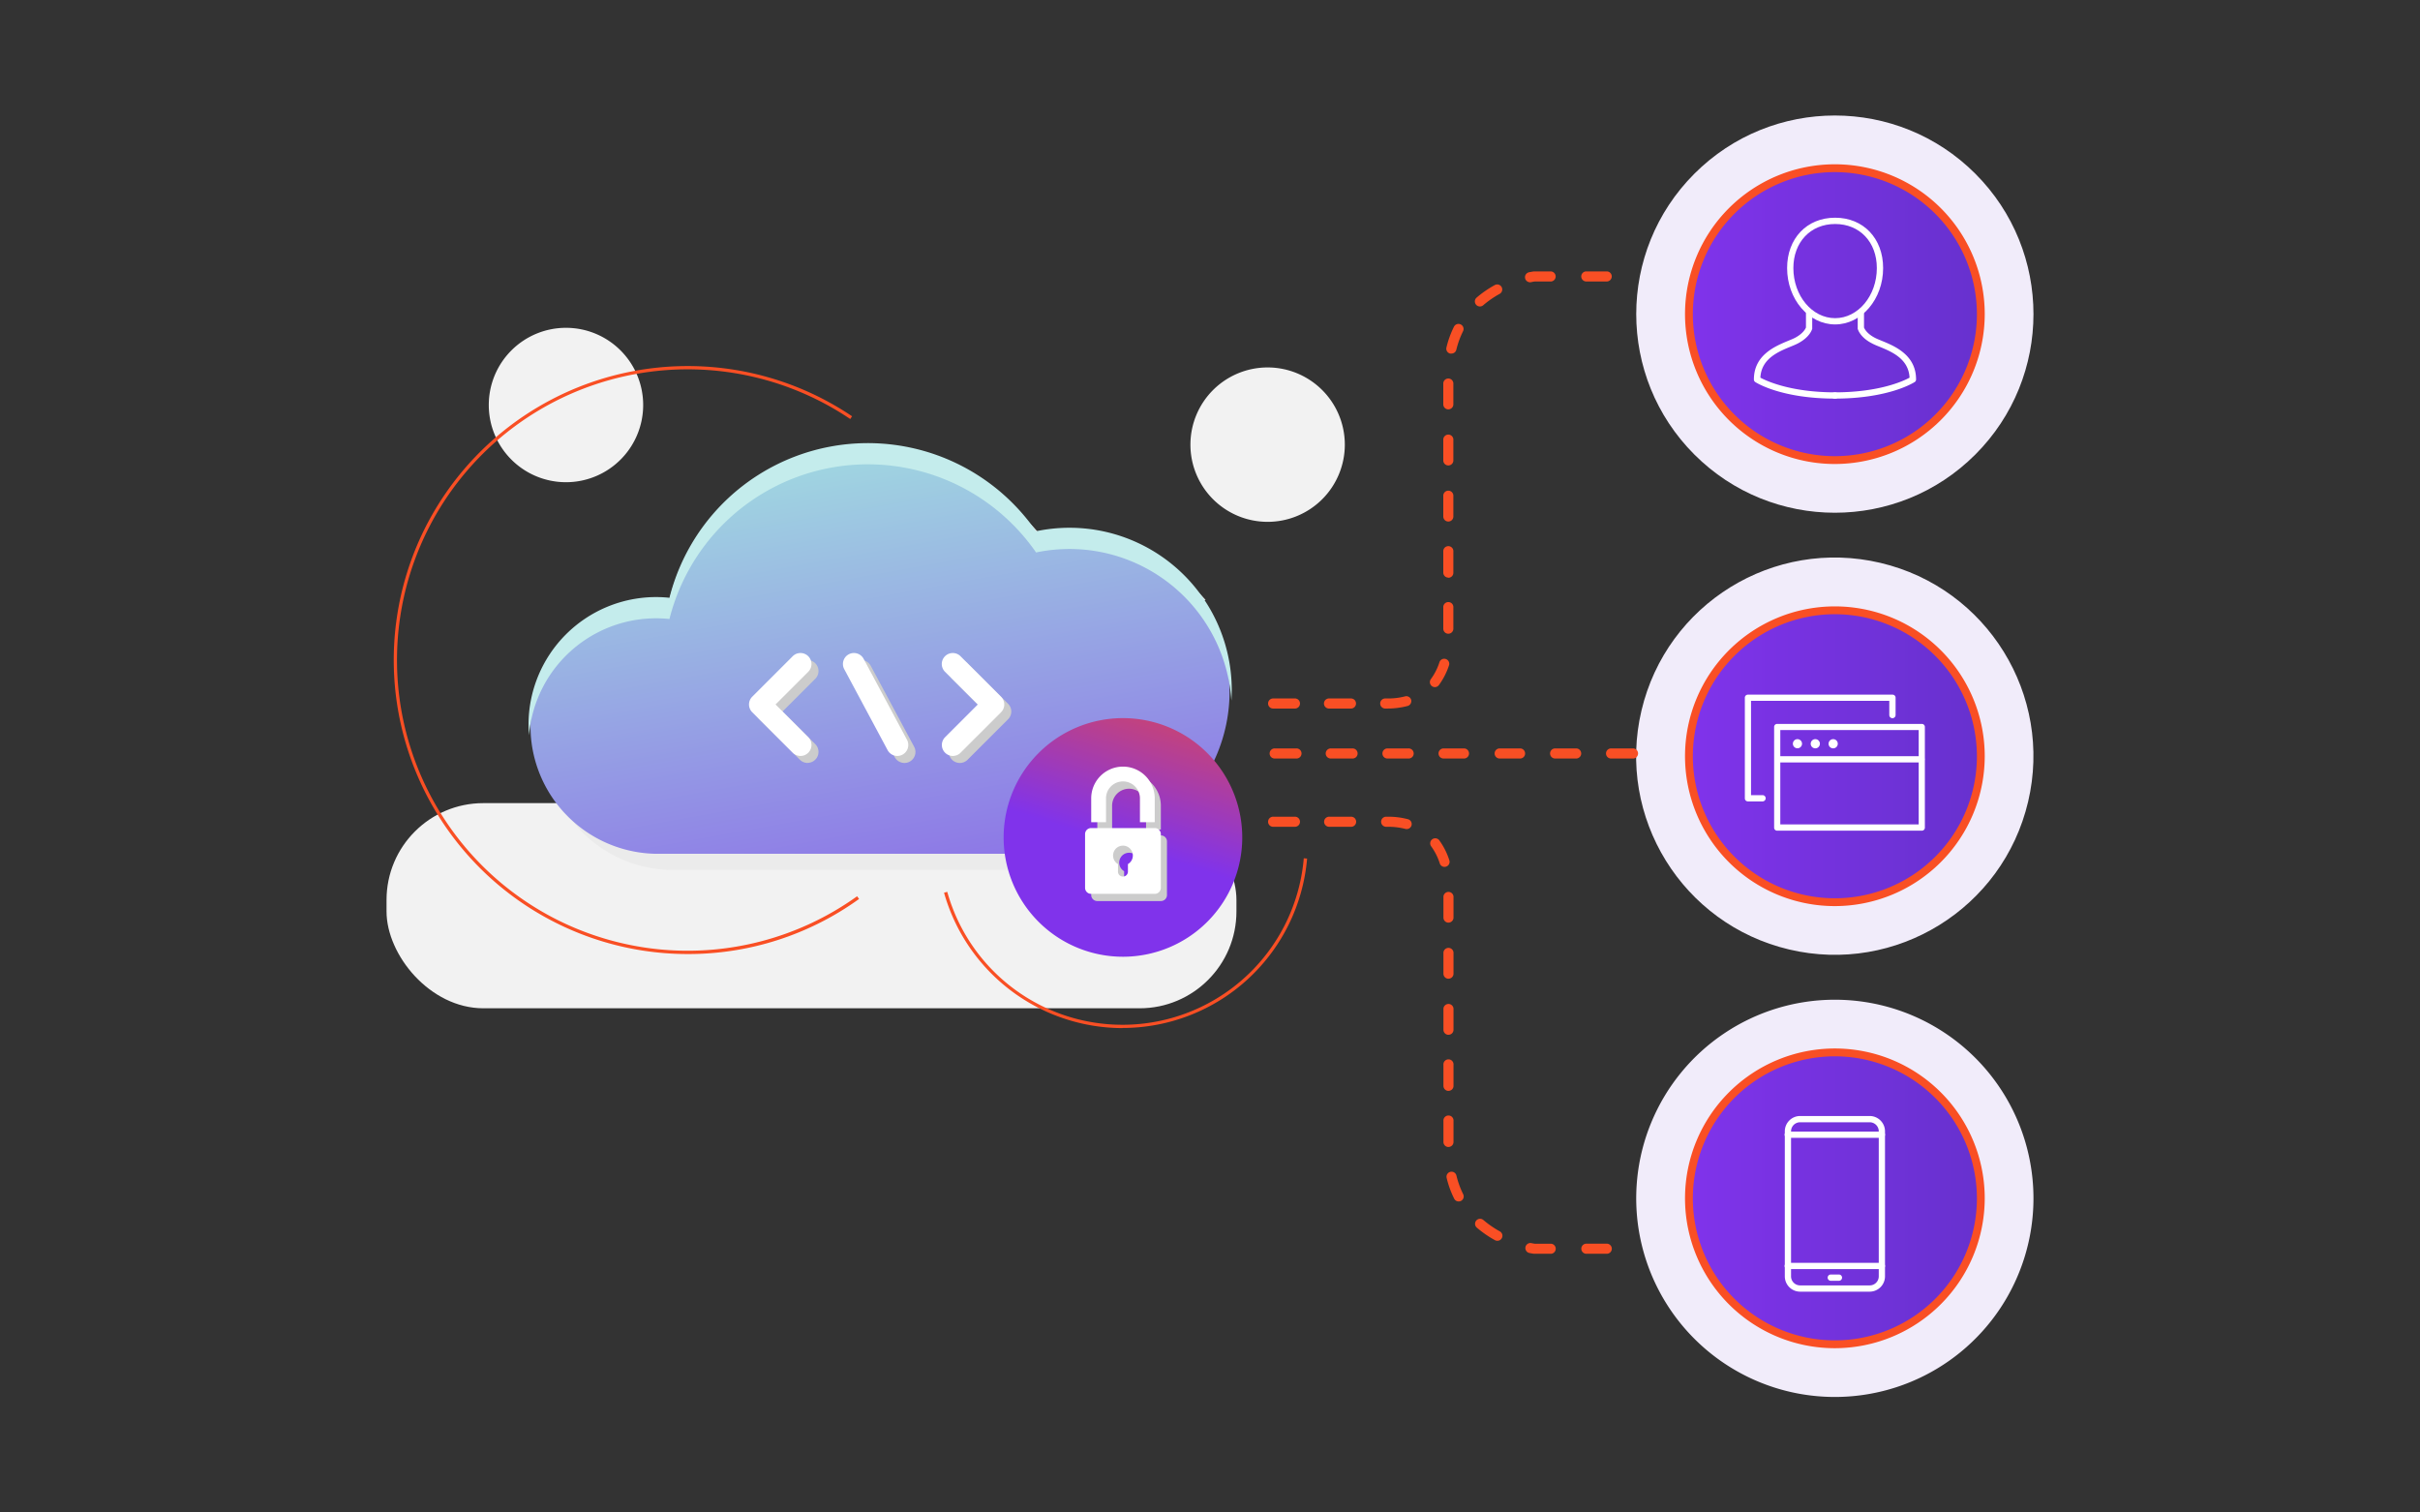 <svg xmlns="http://www.w3.org/2000/svg" xmlns:xlink="http://www.w3.org/1999/xlink" viewBox="0 0 800 500"><rect x="0" y="0" width="800" height="500" fill="#333333" stroke="none"/><defs><linearGradient id="a" x1="318.88" y1="388.65" x2="273.12" y2="134.89" gradientUnits="userSpaceOnUse"><stop offset="0" stop-color="#8033eb"/><stop offset="1" stop-color="#a2e1e0"/></linearGradient><linearGradient id="b" x1="370.45" y1="279.31" x2="393.5" y2="206.43" gradientUnits="userSpaceOnUse"><stop offset="0" stop-color="#8033eb"/><stop offset="1" stop-color="#f94f24"/></linearGradient><linearGradient id="c" x1="558.32" y1="103.85" x2="654.81" y2="103.85" gradientUnits="userSpaceOnUse"><stop offset="0" stop-color="#8033eb"/><stop offset="1" stop-color="#6731ce"/></linearGradient><linearGradient id="d" x1="558.32" y1="250" x2="654.81" y2="250" xlink:href="#c"/><linearGradient id="e" x1="558.32" y1="396.15" x2="654.81" y2="396.15" xlink:href="#c"/></defs><title>Artboard 2 copy 16</title><g style="isolation:isolate"><path d="M444.57,147a25.52,25.52,0,1,1-25.52-25.53A25.53,25.53,0,0,1,444.57,147Z" style="fill:#f2f2f2"/><path d="M212.62,133.89a25.52,25.52,0,1,1-25.52-25.52A25.52,25.52,0,0,1,212.62,133.89Z" style="fill:#f2f2f2"/><rect x="127.78" y="265.5" width="280.96" height="67.82" rx="32" ry="32" style="fill:#f2f2f2"/><path d="M398.1,243.23c2.17-12.83,6-29.83-1.11-41.73a2.1,2.1,0,0,1,1.56-3.16,53.48,53.48,0,0,0-40.08-18,54.36,54.36,0,0,0-11.05,1.14,67.63,67.63,0,0,0-121.19,22,42.87,42.87,0,0,0-4.42-.23,42.17,42.17,0,0,0,0,84.33H358.47c11.57,0,20.73-3.05,29.3-11.62A119.08,119.08,0,0,0,398.1,243.23Z" style="fill:#ebebeb;mix-blend-mode:multiply"/><path d="M353.55,175a53.66,53.66,0,0,0-11.05,1.15,67.62,67.62,0,0,0-121.19,22,43,43,0,0,0-4.42-.23,42.17,42.17,0,0,0,0,84.33H353.55a53.65,53.65,0,0,0,0-107.29Z" style="fill:url(#a)"/><path d="M216.89,204.4a43,43,0,0,1,4.42.23,67.63,67.63,0,0,1,121.19-22,54.28,54.28,0,0,1,11.05-1.14,53.63,53.63,0,0,1,53.52,50.13c.07-1.16.12-2.33.12-3.51a53.64,53.64,0,0,0-64.69-52.49,67.63,67.63,0,0,0-121.19,22,40.36,40.36,0,0,0-4.42-.24,42.18,42.18,0,0,0-42.17,42.17c0,1.18.07,2.35.16,3.51A42.16,42.16,0,0,1,216.89,204.4Z" style="fill:#c4ecec"/><g style="mix-blend-mode:multiply"><path d="M267,252.22a3.62,3.62,0,0,1-2.57-1.06L251,237.77a3.61,3.61,0,0,1,0-5.13l13.37-13.38a3.63,3.63,0,1,1,5.14,5.14L258.7,235.2,269.52,246a3.63,3.63,0,0,1-2.57,6.19Z" style="fill:#ccc"/><path d="M317.3,252.22a3.63,3.63,0,0,1-2.57-6.2l10.81-10.81L314.72,224.4a3.63,3.63,0,1,1,5.14-5.14l13.38,13.39a3.61,3.61,0,0,1,0,5.13l-13.38,13.38A3.6,3.6,0,0,1,317.3,252.22Z" style="fill:#ccc"/><path d="M299,252.22a3.64,3.64,0,0,1-3.21-1.91l-14.34-26.76a3.63,3.63,0,0,1,6.4-3.44l14.35,26.77a3.63,3.63,0,0,1-1.49,4.91A3.5,3.5,0,0,1,299,252.22Z" style="fill:#ccc"/></g><path d="M264.63,249.9a3.62,3.62,0,0,1-2.57-1.06l-13.39-13.39a3.63,3.63,0,0,1,0-5.13l13.38-13.38a3.63,3.63,0,1,1,5.14,5.14l-10.81,10.8,10.81,10.82a3.63,3.63,0,0,1,0,5.14A3.58,3.58,0,0,1,264.63,249.9Z" style="fill:#fff"/><path d="M315,249.9a3.63,3.63,0,0,1-2.57-6.2l10.81-10.81L312.4,222.08a3.63,3.63,0,1,1,5.13-5.14l13.39,13.39a3.61,3.61,0,0,1,0,5.13l-13.38,13.38A3.6,3.6,0,0,1,315,249.9Z" style="fill:#fff"/><path d="M296.64,249.9a3.64,3.64,0,0,1-3.21-1.91l-14.34-26.77a3.63,3.63,0,0,1,6.4-3.43l14.34,26.76a3.63,3.63,0,0,1-3.19,5.35Z" style="fill:#fff"/><path d="M410.66,276.84a39.44,39.44,0,1,1-39.43-39.44A39.43,39.43,0,0,1,410.66,276.84Z" style="fill:url(#b)"/><g style="mix-blend-mode:multiply"><path d="M367.64,274.24h-4.89v-7.89a10.5,10.5,0,0,1,21,0v7.89h-4.89v-7.89a5.61,5.61,0,0,0-11.22,0Z" style="fill:#ccc"/><path d="M383.83,276.17H362.68a2,2,0,0,0-1.95,1.95v17.75a2,2,0,0,0,1.95,2h21.15a2,2,0,0,0,1.95-2V278.12A2,2,0,0,0,383.83,276.17ZM374.9,288v2.36a1.65,1.65,0,0,1-3.29,0V288a3.27,3.27,0,1,1,3.29,0Z" style="fill:#ccc"/></g><path d="M365.62,271.81h-4.89v-7.88a10.5,10.5,0,1,1,21,0v7.88h-4.89v-7.88a5.61,5.61,0,1,0-11.22,0Z" style="fill:#fff"/><path d="M381.8,273.74H360.65a2,2,0,0,0-1.95,2v17.75a2,2,0,0,0,1.95,2H381.8a2,2,0,0,0,1.95-2V275.7A2,2,0,0,0,381.8,273.74Zm-8.93,11.88V288a1.65,1.65,0,1,1-3.29,0v-2.35a3.27,3.27,0,1,1,3.29,0Z" style="fill:#fff"/><circle cx="606.57" cy="103.85" r="65.66" transform="translate(104.22 459.32) rotate(-45)" style="fill:#f1ecfa"/><path d="M654.81,103.85a48.25,48.25,0,1,1-48.24-48.24A48.24,48.24,0,0,1,654.81,103.85Z" style="fill:url(#c)"/><path d="M606.57,153.39a49.54,49.54,0,1,1,49.54-49.54A49.59,49.59,0,0,1,606.57,153.39Zm0-96.49a46.95,46.95,0,1,0,46.95,46.95A47,47,0,0,0,606.57,56.9Z" style="fill:#f94f24"/><circle cx="606.57" cy="250" r="65.66" transform="translate(223.89 782.9) rotate(-76.72)" style="fill:#f1ecfa"/><path d="M654.81,250a48.25,48.25,0,1,1-48.24-48.25A48.24,48.24,0,0,1,654.81,250Z" style="fill:url(#d)"/><path d="M606.57,299.54A49.54,49.54,0,1,1,656.11,250,49.59,49.59,0,0,1,606.57,299.54Zm0-96.49A46.95,46.95,0,1,0,653.52,250,47,47,0,0,0,606.57,203.05Z" style="fill:#f94f24"/><path d="M672.22,396.15a65.66,65.66,0,1,1-65.65-65.66A65.65,65.65,0,0,1,672.22,396.15Z" style="fill:#f1ecfa;fill-rule:evenodd"/><path d="M654.81,396.15a48.25,48.25,0,1,1-48.24-48.25A48.24,48.24,0,0,1,654.81,396.15Z" style="fill:url(#e)"/><path d="M606.57,445.69a49.54,49.54,0,1,1,49.54-49.54A49.6,49.6,0,0,1,606.57,445.69Zm0-96.49a46.95,46.95,0,1,0,46.95,46.95A47,47,0,0,0,606.57,349.2Z" style="fill:#f94f24"/><path d="M635.32,274.61H587.49a1,1,0,0,1-1-1V240.31a1,1,0,0,1,1-1h47.83a1,1,0,0,1,1,1v33.26A1,1,0,0,1,635.32,274.61Zm-46.79-2.07h45.75V241.35H588.53Z" style="fill:#fff"/><path d="M582.66,264.93h-4.85a1,1,0,0,1-1-1V230.64a1,1,0,0,1,1-1h47.83a1,1,0,0,1,1,1v5.74a1,1,0,0,1-2.08,0v-4.71H578.85v31.19h3.81a1,1,0,1,1,0,2.07Z" style="fill:#fff"/><path d="M635.18,252.05h-47a1,1,0,1,1,0-2.07h47a1,1,0,1,1,0,2.07Z" style="fill:#fff"/><path d="M595.71,245.86a1.51,1.51,0,1,1-1.51-1.51A1.51,1.51,0,0,1,595.71,245.86Z" style="fill:#fff"/><path d="M601.62,245.86a1.52,1.52,0,1,1-1.51-1.51A1.51,1.51,0,0,1,601.62,245.86Z" style="fill:#fff"/><path d="M607.53,245.86a1.52,1.52,0,1,1-1.52-1.51A1.51,1.51,0,0,1,607.53,245.86Z" style="fill:#fff"/><path d="M606.65,107.25c-8.75,0-15.87-8.36-15.87-18.63,0-9.8,6.52-16.65,15.87-16.65s15.87,6.85,15.87,16.65C622.52,98.89,615.4,107.25,606.65,107.25Zm0-33.2c-8.13,0-13.8,6-13.8,14.57,0,9.13,6.19,16.56,13.8,16.56s13.79-7.43,13.79-16.56C620.44,80,614.77,74.05,606.65,74.05Z" style="fill:#fff"/><path d="M606.65,131.77c-17.79,0-26-5.23-26.38-5.46a1,1,0,0,1-.47-.87c0-8.12,7.09-11,11.32-12.77.91-.37,1.69-.69,2.28-1,2.69-1.42,3.45-3,3.61-3.41v-4.92a1,1,0,1,1,2.07,0v5.08a1,1,0,0,1,0,.25c-.07.28-.79,2.78-4.68,4.83-.68.36-1.5.7-2.46,1.09-4.11,1.69-9.69,4-10,10.26,2,1.07,10,4.85,24.76,4.85a1,1,0,1,1,0,2.07Z" style="fill:#fff"/><path d="M606.51,131.77a1,1,0,1,1,0-2.07c14.8,0,22.78-3.77,24.75-4.85-.32-6.28-5.91-8.57-10-10.26-1-.39-1.78-.73-2.45-1.09-3.9-2-4.62-4.55-4.69-4.83a1,1,0,0,1,0-.25v-5.08a1,1,0,1,1,2.08,0v4.92c.15.39.89,2,3.6,3.41.59.31,1.38.63,2.28,1,4.24,1.74,11.33,4.65,11.33,12.77a1,1,0,0,1-.48.87C632.54,126.54,624.29,131.77,606.51,131.77Z" style="fill:#fff"/><path d="M618.08,427h-23a5.07,5.07,0,0,1-5.06-5.07V374a5.07,5.07,0,0,1,5.06-5.07h23a5.07,5.07,0,0,1,5.06,5.07v47.93A5.07,5.07,0,0,1,618.08,427Zm-23-56a3,3,0,0,0-3,3v47.93a3,3,0,0,0,3,3h23a3,3,0,0,0,3-3V374a3,3,0,0,0-3-3Z" style="fill:#fff"/><path d="M622.1,376.14H591a1,1,0,1,1,0-2.07H622.1a1,1,0,1,1,0,2.07Z" style="fill:#fff"/><path d="M622.1,419.55H591a1,1,0,1,1,0-2.08H622.1a1,1,0,1,1,0,2.08Z" style="fill:#fff"/><path d="M607.91,423.4h-2.69a1,1,0,1,1,0-2.07h2.69a1,1,0,1,1,0,2.07Z" style="fill:#fff"/><path d="M458.77,234.23h-.71a1.67,1.67,0,1,1,0-3.33h.71a22.51,22.51,0,0,0,5.74-.7,1.66,1.66,0,0,1,2,1.18,1.68,1.68,0,0,1-1.18,2A26.05,26.05,0,0,1,458.77,234.23Zm-12.3,0h-7a1.67,1.67,0,1,1,0-3.33h7a1.67,1.67,0,1,1,0,3.33Zm-18.54,0H421a1.67,1.67,0,1,1,0-3.33h6.95a1.67,1.67,0,1,1,0,3.33Zm46.43-7.08a1.57,1.57,0,0,1-1-.33,1.66,1.66,0,0,1-.34-2.33,19.55,19.55,0,0,0,2.87-5.7,1.67,1.67,0,0,1,3.17,1,23.17,23.17,0,0,1-3.37,6.66A1.67,1.67,0,0,1,474.36,227.15Zm4.42-17.65a1.66,1.66,0,0,1-1.66-1.67v-7a1.67,1.67,0,1,1,3.33,0v7A1.67,1.67,0,0,1,478.78,209.5Zm0-18.55a1.66,1.66,0,0,1-1.66-1.66v-6.95a1.67,1.67,0,1,1,3.33,0v6.95A1.66,1.66,0,0,1,478.78,191Zm0-18.54a1.66,1.66,0,0,1-1.66-1.66v-7a1.67,1.67,0,0,1,3.33,0v7A1.66,1.66,0,0,1,478.78,172.41Zm0-18.54a1.66,1.66,0,0,1-1.66-1.66v-7a1.67,1.67,0,0,1,3.33,0v7A1.66,1.66,0,0,1,478.78,153.87Zm0-18.54a1.66,1.66,0,0,1-1.66-1.66v-7a1.67,1.67,0,0,1,3.33,0v7A1.67,1.67,0,0,1,478.78,135.33Zm1-18.45a1.31,1.31,0,0,1-.39,0,1.65,1.65,0,0,1-1.23-2,32.11,32.11,0,0,1,2.49-6.87,1.66,1.66,0,1,1,3,1.49,29.47,29.47,0,0,0-2.23,6.16A1.65,1.65,0,0,1,479.8,116.88Zm9.45-15.57a1.68,1.68,0,0,1-1.27-.58,1.67,1.67,0,0,1,.18-2.35,34.94,34.94,0,0,1,6-4.14,1.66,1.66,0,0,1,1.61,2.91,32.28,32.28,0,0,0-5.43,3.76A1.64,1.64,0,0,1,489.25,101.31Zm16.55-8a1.67,1.67,0,0,1-.34-3.3c1-.21,1.59-.28,1.59-.28h5.7a1.67,1.67,0,0,1,0,3.33h-5.37c-.18,0-.62.09-1.24.22A1.37,1.37,0,0,1,505.8,93.33Zm25.49-.26h-7a1.67,1.67,0,0,1,0-3.33h7a1.67,1.67,0,0,1,0,3.33Z" style="fill:#f94f24"/><path d="M531.29,414.47h-7a1.67,1.67,0,0,1,0-3.33h7a1.67,1.67,0,0,1,0,3.33Zm-18.54,0h-5.7s-.58-.07-1.59-.28a1.67,1.67,0,0,1,.68-3.26c.62.13,1.05.2,1.24.22h5.37a1.67,1.67,0,0,1,0,3.33ZM495,410.18a1.64,1.64,0,0,1-.8-.2,35.55,35.55,0,0,1-6-4.15,1.66,1.66,0,1,1,2.17-2.52,32.83,32.83,0,0,0,5.43,3.75,1.66,1.66,0,0,1-.81,3.12Zm-12.79-13a1.65,1.65,0,0,1-1.49-.92,31.83,31.83,0,0,1-2.49-6.86,1.66,1.66,0,0,1,3.23-.79,29.47,29.47,0,0,0,2.23,6.16,1.66,1.66,0,0,1-.74,2.24A1.63,1.63,0,0,1,482.16,397.17Zm-3.38-18a1.66,1.66,0,0,1-1.66-1.67v-6.95a1.67,1.67,0,1,1,3.33,0v6.95A1.67,1.67,0,0,1,478.78,379.17Zm0-18.55a1.66,1.66,0,0,1-1.66-1.66V352a1.67,1.67,0,1,1,3.33,0V359A1.66,1.66,0,0,1,478.78,360.62Zm0-18.54a1.66,1.66,0,0,1-1.66-1.66v-7a1.67,1.67,0,0,1,3.33,0v7A1.66,1.66,0,0,1,478.78,342.08Zm0-18.54a1.66,1.66,0,0,1-1.66-1.66v-7a1.67,1.67,0,0,1,3.33,0v7A1.66,1.66,0,0,1,478.78,323.54Zm0-18.54a1.66,1.66,0,0,1-1.66-1.67v-6.95a1.67,1.67,0,0,1,3.33,0v6.95A1.67,1.67,0,0,1,478.78,305Zm-1.29-18.43a1.66,1.66,0,0,1-1.58-1.15,19.94,19.94,0,0,0-2.88-5.7,1.67,1.67,0,0,1,2.67-2,23.17,23.17,0,0,1,3.37,6.66,1.66,1.66,0,0,1-1.07,2.1A1.81,1.81,0,0,1,477.49,286.57Zm-12.55-12.5a1.59,1.59,0,0,1-.43-.06,22.51,22.51,0,0,0-5.74-.7h-.71a1.67,1.67,0,0,1,0-3.33h.71a25.6,25.6,0,0,1,6.6.82,1.66,1.66,0,0,1-.43,3.27Zm-18.47-.76h-7a1.67,1.67,0,1,1,0-3.33h7a1.67,1.67,0,1,1,0,3.33Zm-18.54,0H421a1.67,1.67,0,1,1,0-3.33h6.95a1.67,1.67,0,1,1,0,3.33Z" style="fill:#f94f24"/><path d="M539.71,250.75h-7a1.67,1.67,0,1,1,0-3.33h7a1.67,1.67,0,1,1,0,3.33Zm-18.54,0h-6.95a1.67,1.67,0,1,1,0-3.33h6.95a1.67,1.67,0,0,1,0,3.33Zm-18.54,0h-7a1.67,1.67,0,0,1,0-3.33h7a1.67,1.67,0,0,1,0,3.33Zm-18.54,0h-7a1.67,1.67,0,0,1,0-3.33h7a1.67,1.67,0,0,1,0,3.33Zm-18.55,0h-7a1.67,1.67,0,0,1,0-3.33h7a1.67,1.67,0,1,1,0,3.33Zm-18.54,0h-6.95a1.67,1.67,0,1,1,0-3.33H447a1.67,1.67,0,1,1,0,3.33Zm-18.54,0h-6.95a1.67,1.67,0,1,1,0-3.33h6.95a1.67,1.67,0,1,1,0,3.33Z" style="fill:#f94f24"/><path d="M227.34,315.39a97.19,97.19,0,1,1,54.34-177.78l-.61.91a96.1,96.1,0,1,0,2.27,157.77l.65.89A96.53,96.53,0,0,1,227.34,315.39Z" style="fill:#f94f24"/><path d="M371.08,339.87a61.42,61.42,0,0,1-59-44.75l1.06-.3A60.15,60.15,0,0,0,431,283.73l1.1.1a61.26,61.26,0,0,1-61,56Z" style="fill:#f94f24"/></g></svg>